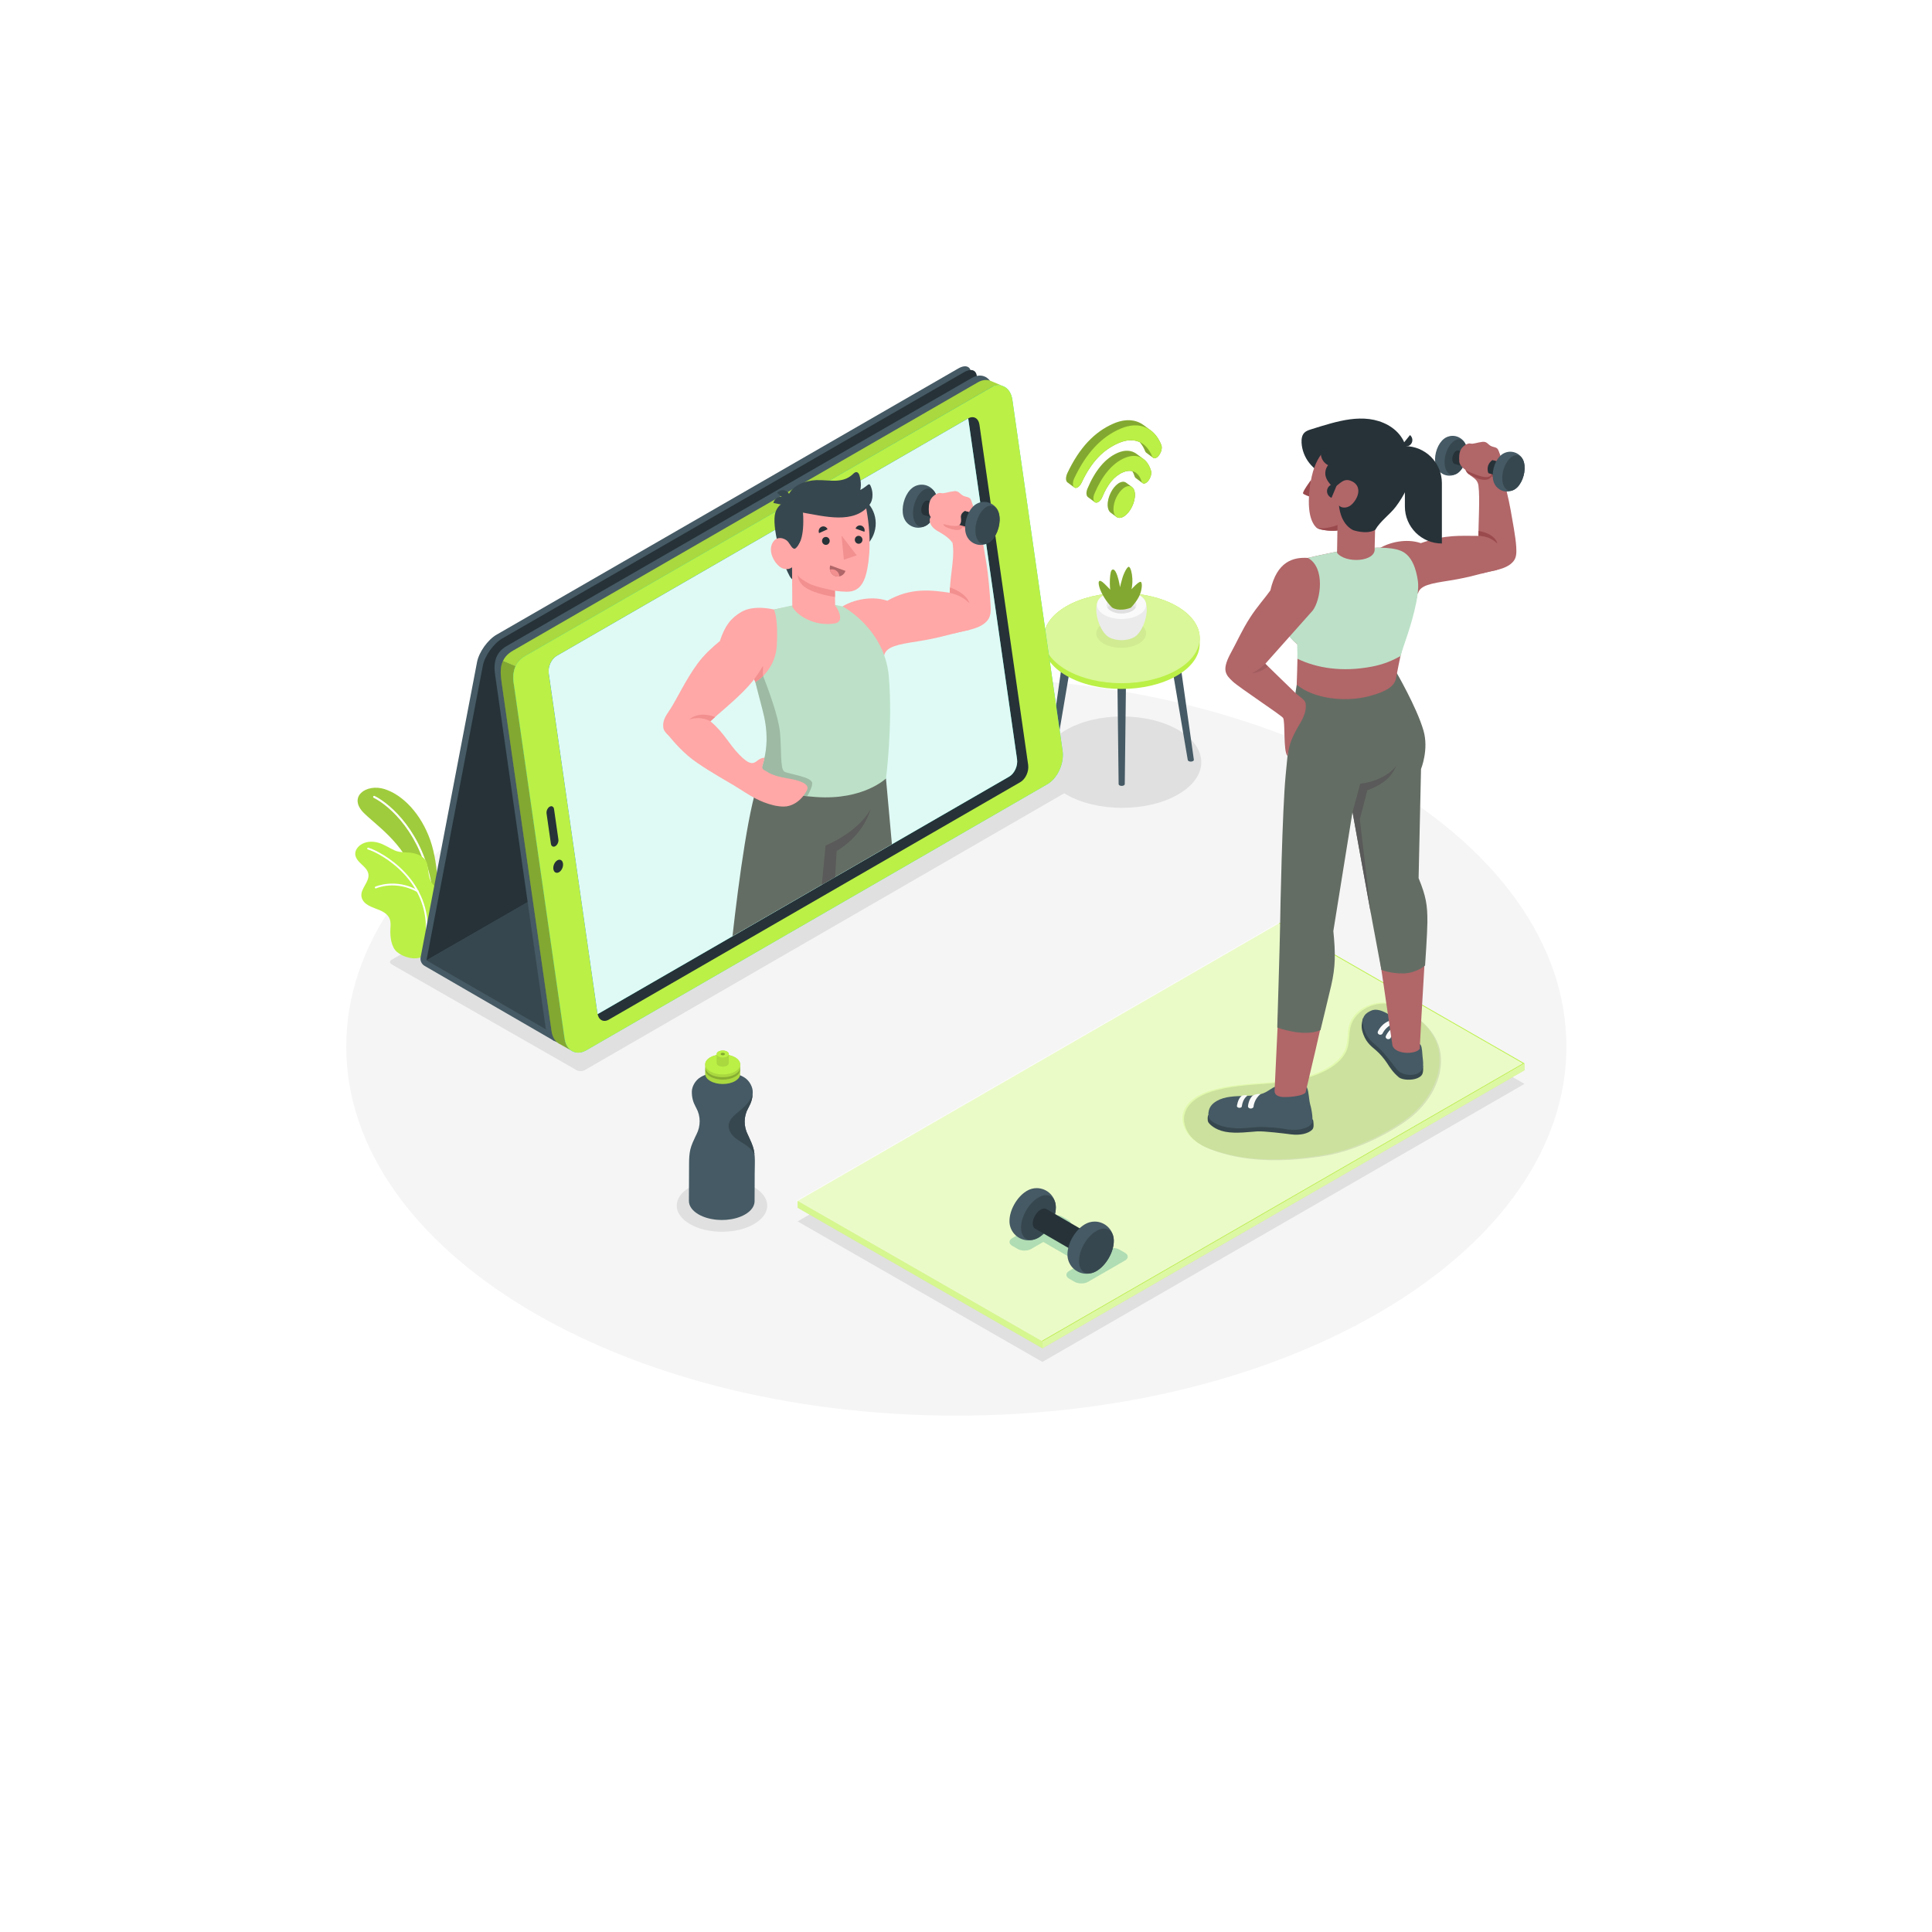 <svg width="239" height="239" viewBox="0 0 239 239" fill="none" xmlns="http://www.w3.org/2000/svg">
<g id="Group 14133">
<g id="Ellipse 7440" filter="url(#filter0_d_1085_4002)">
<circle cx="119.409" cy="104.409" r="103.409" fill="white"/>
</g>
<g id="LIVE">
<g id="Floor">
<path id="Floor_9_" d="M118.303 175.122C159.984 175.122 193.773 154.682 193.773 129.468C193.773 104.254 159.984 83.814 118.303 83.814C76.621 83.814 42.832 104.254 42.832 129.468C42.832 154.682 76.621 175.122 118.303 175.122Z" fill="#F5F5F5"/>
</g>
<g id="Shadows">
<path id="Shadow_34_" d="M131.895 90.287C128.071 92.495 128.071 96.072 131.895 98.279C135.718 100.487 141.914 100.487 145.737 98.279C149.561 96.072 149.561 92.495 145.737 90.287C141.914 88.08 135.718 88.08 131.895 90.287Z" fill="#E0E0E0"/>
<path id="Shadow_1_" d="M71.33 132.387L48.452 119.3C48.177 119.142 48.177 118.886 48.452 118.728L110.915 82.665C111.191 82.507 111.633 82.507 111.909 82.665L134.786 95.752C135.061 95.91 135.061 96.166 134.786 96.324L72.323 132.387C72.048 132.545 71.602 132.545 71.33 132.387Z" fill="#E0E0E0"/>
<path id="Shadow_33_" d="M89.312 152.376C92.404 152.376 94.91 150.929 94.91 149.144C94.91 147.359 92.404 145.912 89.312 145.912C86.221 145.912 83.715 147.359 83.715 149.144C83.715 150.929 86.221 152.376 89.312 152.376Z" fill="#E0E0E0"/>
<path id="Vector" d="M188.588 134.083L128.949 168.478L98.668 151.094L158.307 116.698L188.588 134.083Z" fill="#E0E0E0"/>
</g>
<g id="Plants">
<g id="Plants_13_">
<g id="XMLID_5127_">
<g id="XMLID_5132_">
<path id="XMLID_5135_" d="M54.223 111.86C54.223 111.86 54.365 107.17 53.224 103.929C52.082 100.687 49.853 98.347 47.582 97.619C45.311 96.892 42.939 98.581 45.071 100.627C47.202 102.673 51.254 105.203 51.987 111.152L54.223 111.86Z" fill="#BBF046"/>
</g>
<g id="XMLID_5130_" opacity="0.15">
<path id="XMLID_5131_" d="M54.223 111.86C54.223 111.86 54.365 107.17 53.224 103.929C52.082 100.687 49.853 98.347 47.582 97.619C45.311 96.892 42.939 98.581 45.071 100.627C47.202 102.673 51.254 105.203 51.987 111.152L54.223 111.86Z" fill="black"/>
</g>
<g id="XMLID_5128_">
<path id="XMLID_5129_" d="M53.298 109.8C53.308 109.8 53.317 109.8 53.324 109.8C53.393 109.791 53.441 109.724 53.428 109.655C52.403 103.061 48.343 99.456 46.341 98.466C46.277 98.434 46.202 98.459 46.17 98.523C46.138 98.586 46.163 98.662 46.227 98.694C48.188 99.661 52.166 103.203 53.175 109.693C53.191 109.756 53.241 109.797 53.298 109.8Z" fill="white"/>
</g>
</g>
<g id="XMLID_336_">
<g id="XMLID_5122_">
<g id="XMLID_5125_">
<path id="XMLID_5126_" d="M43.947 105.674C43.975 106.174 44.355 106.575 44.725 106.917C45.092 107.255 45.493 107.625 45.572 108.119C45.734 109.115 44.519 109.969 44.725 110.959C44.937 111.971 46.164 112.252 46.964 112.59C47.483 112.809 47.995 113.141 48.204 113.663C48.377 114.096 48.308 114.586 48.289 115.051C48.257 115.905 48.406 117.173 49.105 117.758C49.918 118.438 51.297 118.811 52.271 118.346C54.092 117.473 55.942 116.085 56.116 113.903C56.217 112.625 55.702 111.313 54.76 110.446C54.399 110.117 53.985 109.849 53.643 109.501C52.944 108.786 53.064 107.812 52.846 106.898C52.653 106.082 51.863 105.687 51.094 105.532C50.367 105.386 49.548 105.516 48.855 105.215C48.181 104.921 47.577 104.482 46.856 104.264C46.104 104.036 45.237 104.061 44.579 104.532C44.212 104.798 43.922 105.222 43.947 105.674Z" fill="#BBF046"/>
</g>
</g>
<g id="XMLID_5120_">
<path id="XMLID_5121_" d="M52.721 116.001C52.724 116.001 52.727 116.001 52.73 116.001C52.793 116.007 52.847 115.963 52.853 115.899C53.584 108.847 47.189 105.352 45.57 104.865C45.51 104.85 45.447 104.881 45.431 104.941C45.412 105.001 45.447 105.065 45.507 105.08C47.094 105.558 53.347 108.973 52.632 115.874C52.626 115.937 52.664 115.988 52.721 116.001Z" fill="white"/>
</g>
<g id="XMLID_338_">
<path id="XMLID_5072_" d="M46.462 109.901C46.484 109.905 46.507 109.905 46.529 109.892C46.551 109.882 48.92 108.839 51.611 110.347C51.665 110.376 51.734 110.36 51.766 110.303C51.798 110.249 51.775 110.18 51.722 110.148C48.923 108.583 46.459 109.674 46.434 109.686C46.377 109.712 46.352 109.778 46.377 109.835C46.396 109.873 46.428 109.895 46.462 109.901Z" fill="white"/>
</g>
</g>
</g>
</g>
<g id="Table">
<g id="Table_4_">
<g id="Table_5_">
<g id="Group">
<path id="Vector_2" d="M131.296 82.671C131.296 82.592 131.349 82.513 131.454 82.45C131.666 82.329 132.004 82.329 132.216 82.45C132.32 82.51 132.374 82.589 132.374 82.671L130.454 93.999C130.451 94.053 130.416 94.11 130.344 94.151C130.195 94.236 129.955 94.236 129.806 94.151C129.733 94.11 129.695 94.053 129.695 93.999L131.296 82.671Z" fill="#455A64"/>
<path id="Vector_3" d="M146.09 82.671C146.09 82.592 146.036 82.513 145.932 82.45C145.72 82.329 145.382 82.329 145.17 82.45C145.065 82.51 145.012 82.589 145.012 82.671L146.931 93.999C146.935 94.053 146.969 94.11 147.042 94.151C147.191 94.236 147.431 94.236 147.58 94.151C147.652 94.11 147.69 94.053 147.69 93.999L146.09 82.671Z" fill="#455A64"/>
<path id="Vector_4" d="M139.301 83.528C139.301 83.449 139.247 83.37 139.143 83.307C138.931 83.187 138.593 83.187 138.381 83.307C138.276 83.367 138.223 83.446 138.223 83.528L138.381 97.004C138.384 97.058 138.419 97.115 138.491 97.156C138.64 97.241 138.88 97.241 139.029 97.156C139.102 97.115 139.14 97.058 139.14 97.004L139.301 83.528Z" fill="#455A64"/>
</g>
<g id="Group_2">
<path id="Vector_5" d="M148.414 78.94H148.404C148.404 77.514 147.471 76.088 145.583 74.996C141.81 72.818 135.697 72.818 131.924 74.996C130.039 76.084 129.103 77.511 129.103 78.94H129.094V79.706C129.116 81.113 130.061 82.517 131.921 83.592C135.694 85.771 141.807 85.771 145.58 83.592C147.443 82.517 148.385 81.113 148.407 79.706V78.94H148.414Z" fill="#BBF046"/>
<path id="XMLID_3772_" d="M131.927 74.997C128.154 77.176 128.154 80.706 131.927 82.881C135.7 85.06 141.813 85.06 145.586 82.881C149.359 80.702 149.359 77.173 145.586 74.997C141.813 72.821 135.7 72.821 131.927 74.997Z" fill="#BBF046"/>
<path id="XMLID_3758_" opacity="0.45" d="M131.927 74.997C128.154 77.176 128.154 80.706 131.927 82.881C135.7 85.06 141.813 85.06 145.586 82.881C149.359 80.702 149.359 77.173 145.586 74.997C141.813 72.821 135.7 72.821 131.927 74.997Z" fill="white"/>
</g>
</g>
<g id="Pot_11_">
<g id="XMLID_3731_" opacity="0.05">
<path id="XMLID_3757_" d="M140.876 77.096C142.078 77.791 142.078 78.917 140.876 79.61C139.675 80.306 137.723 80.306 136.519 79.61C135.317 78.914 135.317 77.788 136.519 77.096C137.723 76.403 139.675 76.403 140.876 77.096Z" fill="black"/>
</g>
<g id="XMLID_356_">
<path id="XMLID_3730_" d="M136.782 78.508C135.735 77.44 135.118 74.77 136.14 73.923H141.339C142.361 74.77 141.747 77.44 140.7 78.508C140.691 78.518 140.681 78.528 140.672 78.537C140.659 78.55 140.646 78.562 140.637 78.572C140.608 78.6 140.577 78.629 140.542 78.657C140.533 78.663 140.526 78.67 140.517 78.676C140.491 78.695 140.466 78.717 140.438 78.736C140.393 78.768 140.349 78.796 140.302 78.822C139.438 79.318 138.044 79.318 137.18 78.822C137.133 78.796 137.089 78.768 137.044 78.733C137.019 78.714 136.994 78.695 136.972 78.676C136.962 78.667 136.949 78.66 136.94 78.651C136.908 78.626 136.877 78.597 136.848 78.569C136.836 78.556 136.82 78.54 136.807 78.528C136.798 78.524 136.788 78.518 136.782 78.508Z" fill="#EBEBEB"/>
<path id="XMLID_3729_" d="M140.89 73.58C142.076 74.266 142.076 75.376 140.89 76.059C139.705 76.746 137.782 76.746 136.593 76.059C135.407 75.373 135.407 74.263 136.593 73.58C137.782 72.894 139.705 72.894 140.89 73.58Z" fill="#FAFAFA"/>
<path id="XMLID_358_" d="M140.047 74.065C140.768 74.482 140.768 75.156 140.047 75.573C139.326 75.991 138.156 75.991 137.431 75.573C136.71 75.156 136.71 74.482 137.431 74.065C138.156 73.65 139.326 73.65 140.047 74.065Z" fill="#EBEBEB"/>
<path id="XMLID_357_" d="M137.429 74.783C138.15 74.365 139.321 74.365 140.045 74.783C140.244 74.9 140.389 75.036 140.478 75.178C140.389 75.324 140.247 75.46 140.045 75.573C139.324 75.991 138.154 75.991 137.429 75.573C137.23 75.456 137.085 75.32 136.996 75.178C137.085 75.036 137.227 74.9 137.429 74.783Z" fill="#E0E0E0"/>
</g>
<g id="XMLID_328_">
<path id="XMLID_355_" d="M139.889 75.177C139.889 75.177 140.398 74.693 140.834 73.921C141.271 73.15 141.353 72.115 141.125 71.986C140.901 71.859 139.98 72.89 139.98 72.89C139.98 72.89 140.116 72.261 140.078 71.572C140.04 70.885 139.873 70.259 139.677 70.132C139.481 70.006 139.038 70.873 138.851 71.502C138.662 72.131 138.551 72.647 138.551 72.647C138.551 72.647 138.421 71.796 138.212 71.201C137.985 70.55 137.776 70.401 137.615 70.465C137.453 70.528 137.346 70.835 137.302 71.704C137.27 72.311 137.34 72.947 137.34 72.947C137.34 72.947 137.017 72.59 136.656 72.245C136.261 71.866 136.094 71.815 135.98 71.885C135.866 71.957 135.834 72.549 136.448 73.652C136.989 74.63 137.602 75.174 137.602 75.174C137.602 75.174 138.443 75.724 139.889 75.177Z" fill="#BBF046"/>
<path id="XMLID_347_" opacity="0.3" d="M139.889 75.177C139.889 75.177 140.398 74.693 140.834 73.921C141.271 73.15 141.353 72.115 141.125 71.986C140.901 71.859 139.98 72.89 139.98 72.89C139.98 72.89 140.116 72.261 140.078 71.572C140.04 70.885 139.873 70.259 139.677 70.132C139.481 70.006 139.038 70.873 138.851 71.502C138.662 72.131 138.551 72.647 138.551 72.647C138.551 72.647 138.421 71.796 138.212 71.201C137.985 70.55 137.776 70.401 137.615 70.465C137.453 70.528 137.346 70.835 137.302 71.704C137.27 72.311 137.34 72.947 137.34 72.947C137.34 72.947 137.017 72.59 136.656 72.245C136.261 71.866 136.094 71.815 135.98 71.885C135.866 71.957 135.834 72.549 136.448 73.652C136.989 74.63 137.602 75.174 137.602 75.174C137.602 75.174 138.443 75.724 139.889 75.177Z" fill="black"/>
</g>
</g>
</g>
</g>
<g id="WiFi_1_">
<g id="WiFi">
<g id="XMLID_3816_">
<path id="XMLID_3824_" d="M139.313 59.718C139.123 59.575 138.87 59.553 138.576 59.68C137.852 59.99 137.166 61.087 137.042 62.128C136.97 62.747 137.112 63.206 137.39 63.411C137.514 63.5 137.988 63.858 138.114 63.949C138.304 64.088 138.557 64.111 138.848 63.984C139.572 63.674 140.259 62.577 140.382 61.536C140.455 60.923 140.316 60.464 140.04 60.255C139.917 60.164 139.436 59.809 139.313 59.718Z" fill="#BBF046"/>
<path id="XMLID_3823_" opacity="0.3" d="M139.313 59.718C139.123 59.575 138.87 59.553 138.576 59.68C137.852 59.99 137.166 61.087 137.042 62.128C136.97 62.747 137.112 63.206 137.39 63.411C137.514 63.5 137.988 63.858 138.114 63.949C138.304 64.088 138.557 64.111 138.848 63.984C139.572 63.674 140.259 62.577 140.382 61.536C140.455 60.923 140.316 60.464 140.04 60.255C139.917 60.164 139.436 59.809 139.313 59.718Z" fill="black"/>
<path id="XMLID_3821_" d="M140.579 56.137C139.982 55.698 139.188 55.625 138.268 56.02C136.696 56.694 135.443 58.269 134.533 60.432C134.346 60.872 134.362 61.311 134.567 61.476L134.571 61.479C134.811 61.672 135.225 61.95 135.428 62.114L135.431 62.118C135.687 62.323 136.139 62.013 136.37 61.46C137.012 59.929 137.815 58.901 138.922 58.427C139.346 58.244 139.735 58.206 140.07 58.285C140.187 58.462 140.282 58.67 140.352 58.911C140.38 59.009 140.428 59.078 140.484 59.123C140.614 59.221 141.285 59.717 141.345 59.762C141.528 59.898 141.832 59.774 142.085 59.423L142.088 59.42C142.354 59.056 142.48 58.553 142.385 58.237C142.192 57.592 141.873 57.099 141.455 56.786C141.307 56.675 140.725 56.245 140.579 56.137Z" fill="#BBF046"/>
<path id="XMLID_3819_" opacity="0.3" d="M140.579 56.137C139.982 55.698 139.188 55.625 138.268 56.02C136.696 56.694 135.443 58.269 134.533 60.432C134.346 60.872 134.362 61.311 134.567 61.476L134.571 61.479C134.811 61.672 135.225 61.95 135.428 62.114L135.431 62.118C135.687 62.323 136.139 62.013 136.37 61.46C137.012 59.929 137.815 58.901 138.922 58.427C139.346 58.244 139.735 58.206 140.07 58.285C140.187 58.462 140.282 58.67 140.352 58.911C140.38 59.009 140.428 59.078 140.484 59.123C140.614 59.221 141.285 59.717 141.345 59.762C141.528 59.898 141.832 59.774 142.085 59.423L142.088 59.42C142.354 59.056 142.48 58.553 142.385 58.237C142.192 57.592 141.873 57.099 141.455 56.786C141.307 56.675 140.725 56.245 140.579 56.137Z" fill="black"/>
<path id="XMLID_3818_" d="M143.667 55.059C143.354 54.271 142.905 53.658 142.352 53.243C142.203 53.133 141.621 52.703 141.476 52.595C140.518 51.883 139.237 51.763 137.76 52.396C135.423 53.398 133.535 55.369 132.045 58.522C131.827 58.987 131.814 59.477 132.032 59.657L132.036 59.66C132.282 59.863 132.671 60.116 132.89 60.293L132.893 60.296C133.139 60.498 133.566 60.211 133.813 59.682C135.024 57.102 136.495 55.615 138.405 54.796C139.392 54.372 140.271 54.363 140.986 54.692C141.261 54.995 141.488 55.375 141.666 55.821C141.697 55.9 141.741 55.957 141.792 55.995C141.919 56.087 142.598 56.593 142.649 56.63C142.836 56.77 143.136 56.653 143.389 56.302C143.68 55.909 143.791 55.375 143.667 55.059Z" fill="#BBF046"/>
<path id="XMLID_3817_" opacity="0.3" d="M143.667 55.059C143.354 54.271 142.905 53.658 142.352 53.243C142.203 53.133 141.621 52.703 141.476 52.595C140.518 51.883 139.237 51.763 137.76 52.396C135.423 53.398 133.535 55.369 132.045 58.522C131.827 58.987 131.814 59.477 132.032 59.657L132.036 59.66C132.282 59.863 132.671 60.116 132.89 60.293L132.893 60.296C133.139 60.498 133.566 60.211 133.813 59.682C135.024 57.102 136.495 55.615 138.405 54.796C139.392 54.372 140.271 54.363 140.986 54.692C141.261 54.995 141.488 55.375 141.666 55.821C141.697 55.9 141.741 55.957 141.792 55.995C141.919 56.087 142.598 56.593 142.649 56.63C142.836 56.77 143.136 56.653 143.389 56.302C143.68 55.909 143.791 55.375 143.667 55.059Z" fill="black"/>
</g>
<g id="XMLID_3790_">
<g id="XMLID_3814_">
<path id="XMLID_3815_" d="M140.38 61.536C140.257 62.576 139.57 63.674 138.846 63.984C138.122 64.294 137.638 63.702 137.761 62.659C137.885 61.618 138.571 60.521 139.295 60.211C140.019 59.904 140.503 60.495 140.38 61.536Z" fill="#BBF046"/>
</g>
<g id="XMLID_3799_">
<g id="XMLID_3803_">
<path id="XMLID_3804_" d="M139.127 56.655C137.555 57.329 136.306 58.904 135.392 61.067C135.205 61.506 135.221 61.946 135.427 62.11L135.43 62.114C135.686 62.319 136.138 62.009 136.369 61.456C137.011 59.925 137.814 58.897 138.921 58.423C140.028 57.948 140.885 58.432 141.211 59.545C141.328 59.95 141.752 59.887 142.09 59.425L142.093 59.422C142.359 59.059 142.486 58.556 142.391 58.239C141.913 56.664 140.699 55.981 139.127 56.655Z" fill="#BBF046"/>
</g>
</g>
<g id="XMLID_3791_">
<g id="XMLID_3792_">
<path id="XMLID_3795_" d="M138.611 53.031C136.274 54.033 134.386 56.003 132.897 59.156C132.678 59.621 132.666 60.111 132.884 60.292L132.887 60.295C133.134 60.497 133.561 60.209 133.807 59.681C135.019 57.101 136.489 55.614 138.399 54.795C140.31 53.976 141.824 54.694 142.52 56.456C142.663 56.816 143.061 56.75 143.387 56.301C143.671 55.905 143.782 55.374 143.659 55.058C142.805 52.91 140.955 52.028 138.611 53.031Z" fill="#BBF046"/>
</g>
</g>
</g>
</g>
</g>
<g id="Device">
<g id="Device_6_">
<g id="Case">
<path id="Vector_6" d="M111.667 84.656L112.973 83.903L120.085 46.693C120.323 45.45 119.627 44.956 118.533 45.589L61.424 78.517C60.33 79.15 59.248 80.671 59.011 81.914L52.034 118.412C51.952 118.836 52.148 119.266 52.524 119.485L68.527 128.751L128.261 94.263L111.667 84.656Z" fill="#455A64"/>
<path id="Vector_7" d="M59.728 82.371L52.758 118.803L113.791 83.797L120.803 47.153C121.04 45.91 120.344 45.416 119.25 46.049L62.144 78.977C61.047 79.61 59.968 81.128 59.728 82.371Z" fill="#263238"/>
<path id="Vector_8" d="M112.495 84.314L52.758 118.801L68.988 128.175L128.722 93.687L112.495 84.314Z" fill="#37474F"/>
<path id="XMLID_259_" d="M120.216 46.755L62.668 79.923C61.406 80.651 61.011 81.83 61.235 83.386L67.475 126.978C67.696 128.531 68.936 129.442 70.198 128.715L127.24 95.793C128.502 95.065 129.344 93.212 129.122 91.659L122.905 48.251C122.683 46.698 121.478 46.027 120.216 46.755Z" fill="#455A64"/>
</g>
<g id="Tablet">
<g id="Group_3">
<path id="XMLID_335_" d="M124.105 47.774C123.653 47.597 123.109 47.648 122.553 47.967L65.51 80.889C64.906 81.237 64.397 81.847 64.055 82.559L62.215 81.778C62.62 80.895 63.325 80.573 63.929 80.219L120.968 47.297C121.55 46.965 122.116 46.927 122.581 47.132V47.129L124.105 47.774Z" fill="#BBF046"/>
<path id="XMLID_334_" opacity="0.1" d="M124.105 47.774C123.653 47.597 123.109 47.648 122.553 47.967L65.51 80.889C64.906 81.237 64.397 81.847 64.055 82.559L62.215 81.778C62.62 80.895 63.325 80.573 63.929 80.219L120.968 47.297C121.55 46.965 122.116 46.927 122.581 47.132V47.129L124.105 47.774Z" fill="black"/>
</g>
<g id="Group_4">
<path id="XMLID_333_" d="M69.331 129.196C68.765 128.962 68.344 128.374 68.224 127.52L62.044 84.352C61.905 83.381 61.861 82.511 62.212 81.777L64.053 82.558C64.005 82.66 63.961 82.764 63.917 82.872C63.882 82.957 63.853 83.042 63.828 83.128C63.822 83.14 63.819 83.156 63.815 83.166C63.781 83.264 63.752 83.365 63.73 83.463C63.702 83.567 63.679 83.672 63.664 83.776C63.648 83.855 63.638 83.934 63.632 84.013C63.585 84.352 63.585 84.693 63.632 85.022L69.846 128.431C69.97 129.294 70.397 129.886 70.969 130.117L69.331 129.196Z" fill="#BBF046"/>
<path id="Vector_9" opacity="0.3" d="M70.965 130.113L70.871 130.075L69.327 129.199V129.196C68.761 128.965 68.344 128.377 68.217 127.523L62.038 84.355C61.898 83.384 61.851 82.514 62.205 81.78L63.771 82.441C63.499 83.042 63.442 83.766 63.559 84.598L63.622 85.022L69.836 128.431C69.843 128.484 69.852 128.541 69.865 128.592C69.868 128.62 69.874 128.652 69.884 128.681C69.89 128.718 69.9 128.76 69.912 128.794C69.922 128.835 69.934 128.873 69.947 128.911C69.96 128.949 69.969 128.987 69.985 129.025C70.001 129.07 70.017 129.114 70.039 129.155C70.058 129.199 70.077 129.24 70.099 129.281C70.121 129.319 70.14 129.36 70.162 129.398C70.232 129.512 70.308 129.617 70.39 129.708C70.418 129.737 70.447 129.768 70.475 129.797C70.504 129.825 70.535 129.851 70.564 129.876C70.69 129.977 70.823 130.056 70.965 130.113Z" fill="black"/>
</g>
<g id="Group_5">
<path id="XMLID_7049_" d="M122.548 47.969L64.996 81.134C63.734 81.862 63.339 83.041 63.563 84.597L69.838 128.43C70.059 129.983 71.264 130.653 72.526 129.926L129.565 97.007C130.827 96.28 131.668 94.427 131.447 92.874L125.236 49.465C125.015 47.909 123.81 47.242 122.548 47.969Z" fill="#27DEBF"/>
<path id="XMLID_327_" d="M122.548 47.969L64.996 81.134C63.734 81.862 63.339 83.041 63.563 84.597L69.838 128.43C70.059 129.983 71.264 130.653 72.526 129.926L129.565 97.007C130.827 96.28 131.668 94.427 131.447 92.874L125.236 49.465C125.015 47.909 123.81 47.242 122.548 47.969Z" fill="#BBF046"/>
</g>
<g id="Group_6">
<path id="XMLID_7048_" d="M126.218 96.756L75.305 126.139C74.65 126.515 74.027 126.171 73.913 125.364L67.885 83.284C67.771 82.477 68.208 81.519 68.859 81.143L119.773 51.76C120.427 51.383 121.05 51.728 121.164 52.535L127.189 94.612C127.309 95.418 126.873 96.377 126.218 96.756Z" fill="#263238"/>
<path id="Vector_10" d="M67.885 83.285L73.91 125.362C73.913 125.394 73.922 125.426 73.929 125.454L124.842 96.071C125.497 95.695 125.933 94.733 125.816 93.93L119.773 51.758L68.859 81.141C68.208 81.52 67.771 82.479 67.885 83.285Z" fill="#27DEBF"/>
<path id="Vector_11" opacity="0.85" d="M67.885 83.285L73.91 125.362C73.913 125.394 73.922 125.426 73.929 125.454L124.842 96.071C125.497 95.695 125.933 94.733 125.816 93.93L119.773 51.758L68.859 81.141C68.208 81.52 67.771 82.479 67.885 83.285Z" fill="white"/>
</g>
<g id="Group_7">
<path id="XMLID_7045_" d="M69.647 106.817C69.704 107.222 69.485 107.706 69.156 107.896C68.828 108.085 68.514 107.912 68.454 107.507C68.397 107.102 68.616 106.618 68.945 106.428C69.273 106.235 69.587 106.409 69.647 106.817Z" fill="#263238"/>
<path id="XMLID_7042_" d="M67.995 99.793C67.739 99.941 67.568 100.315 67.612 100.631L68.15 104.378C68.194 104.695 68.438 104.827 68.694 104.682C68.95 104.533 69.121 104.16 69.077 103.844L68.539 100.096C68.495 99.783 68.251 99.647 67.995 99.793Z" fill="#263238"/>
</g>
</g>
<g id="Personal_Trainer">
<g id="Group_8">
<path id="Vector_12" d="M110.335 104.435L103.304 108.493L101.66 109.441L90.613 115.814C91.394 108.872 92.694 99.1 94.108 95.978L109.601 96.301L110.335 104.435Z" fill="#646D64"/>
<path id="Vector_13" d="M107.695 100.101C106.658 103.583 103.498 105.271 103.498 105.271L103.309 108.494L101.664 109.443L102.129 104.601C102.126 104.598 106.158 102.972 107.695 100.101Z" fill="#595A59"/>
</g>
<g id="Group_9">
<path id="Vector_14" d="M104.23 75.017C105.451 74.248 107.779 73.638 109.762 74.318C112.662 72.658 115.204 72.983 117.646 73.35C118.253 73.442 120.255 73.154 120.631 73.499C120.919 73.761 121.001 74.068 121.14 74.675L119.923 77.917C117.807 78.338 116.59 78.853 113.56 79.334C111.172 79.71 109.642 79.944 109.379 81.073C105.97 78.559 104.23 75.017 104.23 75.017Z" fill="#FFA8A7"/>
<path id="Vector_15" d="M122.17 76.735C122.572 76.233 122.585 75.616 122.537 74.809C122.464 73.516 122.243 70.973 122.05 69.857C121.74 68.076 121.623 66.96 121.253 65.822C120.776 64.348 120.946 63.431 120.273 62.431C119.599 61.429 116.38 60.695 115.69 62.166C115.292 63.01 116.743 63.434 116.784 64.079C116.784 64.079 115.652 64.965 116.456 65.268C117.091 65.508 117.702 65.61 117.891 67.612C118.059 69.379 117.468 71.35 117.468 74.022C117.468 75.123 118.021 78.361 118.021 78.361C119.394 77.978 121.272 77.861 122.17 76.735Z" fill="#FFA8A7"/>
<path id="Vector_16" d="M116.566 64.993C116.66 65.341 118.257 65.632 118.618 65.556C118.979 65.477 119.054 65.212 119.054 65.212L120.152 65.547L120.193 64.633L116.635 64.459C116.638 64.462 116.531 64.816 116.566 64.993Z" fill="#F28F8F"/>
<path id="Vector_17" d="M119.927 74.616C119.927 74.616 119.712 73.458 117.523 72.674C117.51 72.886 117.488 73.132 117.488 73.329C118.424 73.569 119.13 73.857 119.927 74.616Z" fill="#F28F8F"/>
<g id="Dumbbell_1_">
<g id="Group_10">
<path id="Vector_18" d="M115.849 61.377C115.849 61.373 115.849 61.37 115.846 61.367C115.577 60.355 114.54 59.751 113.528 60.02C113.19 60.108 112.899 60.289 112.668 60.52C112.665 60.523 112.658 60.526 112.655 60.529C112.642 60.542 112.63 60.554 112.617 60.57C112.605 60.586 112.589 60.599 112.576 60.614C111.849 61.408 111.482 62.831 111.754 63.856C111.754 63.859 111.757 63.862 111.757 63.866C111.757 63.869 111.757 63.872 111.76 63.875C111.776 63.932 111.792 63.986 111.814 64.04V64.043C112.149 64.95 113.126 65.472 114.078 65.219C114.217 65.181 114.347 65.131 114.467 65.067C114.629 64.991 114.793 64.878 114.951 64.719C115.729 63.945 116.131 62.455 115.849 61.396C115.852 61.389 115.852 61.386 115.849 61.377Z" fill="#455A64"/>
<path id="Vector_19" d="M113.937 60.877C113.159 61.652 112.758 63.142 113.039 64.201C113.321 65.264 114.181 65.495 114.959 64.72C115.737 63.945 116.138 62.455 115.857 61.396C115.575 60.336 114.715 60.102 113.937 60.877Z" fill="#37474F"/>
</g>
<g id="Group_11">
<path id="Vector_20" d="M121.318 63.727L121.315 63.724C121.312 63.724 121.306 63.721 121.302 63.721L114.803 61.918V61.921C114.667 61.877 114.503 61.924 114.348 62.079C114.048 62.377 113.896 62.949 114.003 63.357C114.057 63.566 114.171 63.689 114.307 63.721L120.812 65.526C120.948 65.567 121.109 65.517 121.261 65.365C121.562 65.068 121.713 64.495 121.606 64.087C121.552 63.888 121.448 63.768 121.318 63.727Z" fill="#263238"/>
<path id="Vector_21" d="M120.527 65.166C120.634 65.574 120.966 65.663 121.264 65.366C121.564 65.068 121.716 64.496 121.608 64.088C121.501 63.68 121.169 63.591 120.871 63.889C120.571 64.186 120.419 64.758 120.527 65.166Z" fill="#455A64"/>
</g>
<path id="Vector_22" d="M120.389 62.647C120.092 61.774 120.19 61.594 119.466 61.436C118.742 61.281 118.738 60.677 118.014 60.762C117.29 60.847 116.749 61.091 116.427 60.993C116.104 60.895 115.462 61.243 115.165 61.727C114.868 62.211 114.874 62.928 114.915 63.416C114.956 63.903 115.456 64.513 116.499 64.782C117.521 65.044 118.59 65.272 118.811 64.769C118.982 64.38 118.827 64.042 118.878 63.808C118.928 63.571 119.052 63.393 119.377 63.194L119.886 63.336L120.389 62.647Z" fill="#FFA8A7"/>
<g id="Group_12">
<path id="Vector_23" d="M123.572 63.506C123.572 63.502 123.572 63.499 123.569 63.496C123.3 62.484 122.263 61.88 121.251 62.149C120.912 62.237 120.621 62.418 120.39 62.648C120.387 62.652 120.381 62.655 120.378 62.658C120.365 62.671 120.352 62.683 120.34 62.699C120.327 62.715 120.311 62.728 120.299 62.743C119.571 63.537 119.204 64.96 119.476 65.985C119.476 65.988 119.48 65.991 119.48 65.995C119.48 65.998 119.48 66.001 119.483 66.004C119.499 66.061 119.514 66.115 119.537 66.168V66.172C119.872 67.079 120.849 67.601 121.801 67.348C121.94 67.31 122.07 67.26 122.19 67.196C122.351 67.12 122.516 67.007 122.674 66.848C123.452 66.074 123.853 64.584 123.572 63.525C123.575 63.518 123.572 63.512 123.572 63.506Z" fill="#455A64"/>
<path id="Vector_24" d="M121.652 63.007C120.874 63.782 120.472 65.272 120.754 66.331C121.035 67.394 121.896 67.624 122.674 66.85C123.452 66.075 123.853 64.585 123.572 63.526C123.29 62.466 122.433 62.232 121.652 63.007Z" fill="#37474F"/>
</g>
<path id="Vector_25" d="M117.848 67.258C117.687 66.73 116.672 66.069 116.049 65.73C115.413 65.385 115.094 64.927 115.024 64.541C114.993 64.364 114.996 64.124 115.135 63.991C115.274 63.858 115.448 63.757 115.619 63.665C115.846 63.542 116.077 63.425 116.302 63.301C116.561 63.162 116.808 62.985 117.055 62.827C117.115 62.789 117.178 62.748 117.251 62.729C117.32 62.71 117.399 62.713 117.459 62.754C117.706 62.925 117.674 63.406 117.573 63.643C117.472 63.88 117.282 64.064 117.102 64.247C116.956 64.396 116.757 64.592 116.713 64.804C116.675 65.003 116.925 65.155 117.073 65.221C117.345 65.347 117.659 65.458 117.924 65.512C118.307 65.594 117.734 66.888 117.848 67.258Z" fill="#FFA8A7"/>
</g>
</g>
<g id="Group_13">
<path id="Vector_26" d="M108.823 79.885C108.39 77.4 106.211 75.214 103.045 74.879L98.794 74.81C98.794 74.81 97.697 74.993 95.799 75.391C93.902 75.79 92.918 76.685 92.754 78.197C92.643 79.212 92.684 79.79 93.026 81.467L93.443 84.367C93.443 84.367 94.911 88.402 95.034 89.949C95.161 91.53 95.053 93.696 94.108 95.98C99.705 98.44 104.923 99.218 109.259 96.093C109.889 92.314 110.009 86.672 108.823 79.885Z" fill="#FFA8A7"/>
<path id="Vector_27" d="M109.957 83.723C109.457 77.756 104.236 75.017 104.236 75.017L100.706 74.296L95.729 75.403C95.729 75.403 96.972 81.582 93.445 84.362C93.445 84.362 93.708 85.463 94.312 87.734C94.906 89.96 95.362 93.043 93.524 96.652C93.524 96.652 95.074 98.183 100.95 98.597C106.826 99.011 109.603 96.298 109.603 96.298C109.603 96.298 110.457 89.691 109.957 83.723Z" fill="#BCE1C8"/>
<path id="Vector_28" opacity="0.5" d="M99.852 98.502C100.152 97.996 100.494 97.313 100.475 96.873C100.443 96.095 97.559 95.76 97.028 95.453C96.496 95.147 96.686 92.635 96.49 90.611C96.294 88.587 95.029 85.235 94.403 83.622L94.542 83.195C94.242 83.625 93.878 84.021 93.441 84.365C93.441 84.365 93.704 85.466 94.308 87.737C94.903 89.963 95.358 93.047 93.52 96.655C93.524 96.655 94.88 97.99 99.852 98.502Z" fill="#819481"/>
</g>
<g id="Group_14">
<path id="Vector_29" d="M95.725 75.401C95.725 75.401 93.299 74.762 91.699 75.705C90.383 76.483 89.669 77.422 89.052 79.3C88.081 80.1 87.088 81.005 86.278 82.109C84.824 84.098 83.751 86.419 82.936 87.694C82.496 88.383 81.908 89.044 82.06 90.037C82.12 90.423 82.363 90.644 82.822 91.071L87.281 89.829C88.593 88.399 91.496 86.356 93.29 84.032L93.445 84.361C94.862 83.538 95.981 81.815 96.092 79.911C96.3 76.239 95.725 75.401 95.725 75.401Z" fill="#FFA8A7"/>
<path id="Vector_30" d="M82.328 90.571C82.822 91.074 83.625 92.229 85.178 93.56C86.36 94.572 88.947 96.087 89.924 96.65C91.265 97.421 91.775 97.801 92.809 98.415C93.587 98.879 95.314 99.771 96.955 99.778C97.888 99.781 99.093 99.177 99.829 97.744C100.206 97.013 99.023 96.545 97.432 96.289C95.446 95.97 95.061 95.543 94.57 95.284C94.241 95.11 94.267 94.888 94.377 94.534C94.469 94.281 94.532 94.025 94.577 93.759C94.501 93.706 94.118 93.753 93.678 94.107C93.15 94.534 92.701 94.638 91.439 93.342C90.136 92.004 89.602 90.682 87.894 89.237C86.186 87.792 82.328 90.571 82.328 90.571Z" fill="#FFA8A7"/>
<path id="Vector_31" d="M94.37 83.083C94.401 82.602 94.395 82.371 94.395 82.371C93.918 83.2 93.285 84.035 93.285 84.035L93.44 84.364C93.782 84.164 94.104 83.914 94.401 83.62C94.37 83.478 94.36 83.2 94.37 83.083Z" fill="#F28F8F"/>
<path id="Vector_32" d="M87.881 89.227C86.935 88.686 85.847 88.797 85.281 88.993C85.281 88.993 86.363 87.905 88.463 88.699L87.881 89.227Z" fill="#F28F8F"/>
</g>
<g id="XMLID_412_">
<g id="XMLID_3721_">
<path id="Vector_33" d="M97.275 62.056C97.275 62.056 96.263 62.271 95.918 63.412C95.681 64.197 95.817 65.674 96.307 67.606C96.798 69.541 97.408 70.746 97.689 71.281C97.974 71.815 98.553 71.964 98.553 71.964L98.483 69.665L98.391 68.064C98.391 68.064 99.41 66.654 99.517 65.503C99.653 64.02 99.337 63.416 99.337 63.416L97.275 62.056Z" fill="#37474F"/>
<path id="XMLID_3726_" d="M97.38 62.568L95.676 62.22C95.79 61.711 96.261 61.375 96.732 61.47C97.2 61.565 97.491 62.055 97.38 62.568Z" fill="#37474F"/>
<path id="XMLID_326_" d="M97.414 62.129L96.133 60.949C96.493 60.57 97.072 60.529 97.426 60.854C97.781 61.18 97.774 61.749 97.414 62.129Z" fill="#37474F"/>
<path id="XMLID_3725_" d="M100.856 64.781C100.875 66.846 102.563 68.503 104.629 68.484C106.694 68.465 108.351 66.776 108.332 64.711C108.313 62.646 106.624 60.989 104.559 61.008C102.494 61.027 100.837 62.716 100.856 64.781Z" fill="#37474F"/>
<path id="XMLID_3724_" d="M98.448 67.805C98.062 68.144 97.743 67.277 97.417 66.942C97.091 66.606 96.028 66.151 95.51 67.271C94.982 68.409 95.99 69.994 96.806 70.307C97.524 70.585 97.983 70.174 97.983 70.174L98.011 75.047C98.571 76.138 100.779 77.549 103.296 77.119C104.374 76.935 103.871 75.617 103.309 74.883L103.29 73.083C103.29 73.083 104.593 73.27 105.225 73.166C106.278 72.992 106.825 72.195 107.135 71.047C107.632 69.206 107.818 66.12 107.091 62.559C105.905 61.651 101.806 61.828 99.34 63.416C99.536 66.575 98.83 67.47 98.448 67.805Z" fill="#FFA8A7"/>
<path id="Vector_34" d="M107.662 60.028C107.63 59.968 107.576 59.911 107.507 59.911C107.453 59.911 107.406 59.943 107.364 59.974C107.209 60.088 106.865 60.379 106.428 60.613C106.514 60.193 106.514 59.753 106.438 59.332C106.39 59.073 106.311 58.472 105.989 58.409C105.796 58.371 105.631 58.532 105.489 58.668C104.205 59.883 102.519 59.336 100.967 59.396C99.667 59.446 98.101 59.984 97.523 61.252C97.257 61.831 97.216 62.441 97.747 62.837C98.203 63.175 98.784 63.327 99.335 63.418C101.928 63.852 105.644 64.895 107.542 62.47C107.82 62.112 107.94 61.711 107.934 61.202C107.927 60.733 107.829 60.389 107.668 60.047C107.668 60.038 107.665 60.035 107.662 60.028Z" fill="#37474F"/>
<path id="XMLID_3723_" d="M103.288 73.083C103.288 73.083 100.929 72.631 100.101 72.201C99.547 71.913 98.804 71.442 98.668 71.119C98.668 71.119 98.7 71.986 99.516 72.59C100.79 73.532 103.295 73.845 103.295 73.845L103.288 73.083Z" fill="#F28F8F"/>
</g>
<g id="XMLID_413_">
<path id="XMLID_3720_" d="M102.637 66.911C102.64 67.183 102.431 67.404 102.169 67.404C101.91 67.407 101.695 67.189 101.691 66.917C101.688 66.645 101.897 66.424 102.159 66.424C102.422 66.421 102.637 66.639 102.637 66.911Z" fill="#263238"/>
<path id="XMLID_3719_" d="M102.375 65.473L101.325 65.951C101.199 65.65 101.332 65.299 101.622 65.167C101.913 65.034 102.249 65.173 102.375 65.473Z" fill="#263238"/>
<path id="XMLID_3718_" d="M102.7 69.938L104.591 70.627C104.411 71.168 103.838 71.452 103.316 71.263C102.795 71.073 102.52 70.478 102.7 69.938Z" fill="#B16668"/>
<path id="Vector_35" d="M103.319 71.263C103.493 71.326 103.674 71.332 103.841 71.297C103.816 70.81 103.417 70.425 102.924 70.428C102.836 70.428 102.75 70.447 102.668 70.469C102.734 70.823 102.968 71.136 103.319 71.263Z" fill="#F28F8F"/>
<path id="XMLID_1281_" d="M106.934 65.785L105.84 65.39C105.938 65.083 106.264 64.922 106.564 65.029C106.868 65.14 107.032 65.478 106.934 65.785Z" fill="#263238"/>
<path id="XMLID_418_" d="M106.692 66.771C106.695 67.043 106.486 67.265 106.224 67.265C105.964 67.268 105.749 67.049 105.746 66.778C105.743 66.506 105.952 66.284 106.214 66.284C106.477 66.284 106.689 66.502 106.692 66.771Z" fill="#263238"/>
<path id="XMLID_416_" d="M104.102 66.248L104.393 69.237L105.974 68.699L104.102 66.248Z" fill="#F28F8F"/>
</g>
</g>
</g>
</g>
</g>
<g id="Mat_1_">
<g id="Mat">
<path id="Vector_36" d="M188.592 131.55L128.953 165.946L98.672 148.562L158.311 114.166L188.592 131.55Z" fill="#BBF046"/>
<path id="Vector_37" opacity="0.7" d="M188.401 131.55L128.762 165.946L98.481 148.562L158.119 114.166L188.401 131.55Z" fill="white"/>
<path id="Vector_38" d="M188.592 131.549V132.393L128.953 166.789V165.944L188.592 131.549Z" fill="#BBF046"/>
<path id="Vector_39" opacity="0.5" d="M188.592 131.549V132.393L128.953 166.789V165.944L188.592 131.549Z" fill="white"/>
<path id="Vector_40" d="M128.953 165.947L98.672 148.562V149.407L128.953 166.791V165.947Z" fill="#BBF046"/>
<path id="Vector_41" opacity="0.4" d="M128.953 165.947L98.672 148.562V149.407L128.953 166.791V165.947Z" fill="white"/>
</g>
</g>
<g id="Dumbbell">
<g id="Dumbbell_4_">
<g id="Shadow_21_">
<path id="Shadow_23_" opacity="0.2" d="M132.936 158.57L132.259 158.181C131.801 157.915 131.801 157.489 132.259 157.223L133.765 156.353L129.065 153.637L127.56 154.506C127.101 154.772 126.358 154.772 125.9 154.506L125.223 154.117C124.764 153.852 124.764 153.425 125.223 153.159L129.79 150.522C130.248 150.256 130.991 150.256 131.45 150.522L132.127 150.91C132.585 151.176 132.585 151.603 132.127 151.869L130.463 152.827L135.163 155.544L136.826 154.585C137.285 154.32 138.028 154.32 138.486 154.585L139.163 154.974C139.622 155.24 139.622 155.667 139.163 155.933L134.597 158.57C134.138 158.836 133.395 158.836 132.936 158.57Z" fill="#27DEBF"/>
<path id="Shadow_22_" opacity="0.1" d="M132.936 158.57L132.259 158.181C131.801 157.915 131.801 157.489 132.259 157.223L133.765 156.353L129.065 153.637L127.56 154.506C127.101 154.772 126.358 154.772 125.9 154.506L125.223 154.117C124.764 153.852 124.764 153.425 125.223 153.159L129.79 150.522C130.248 150.256 130.991 150.256 131.45 150.522L132.127 150.91C132.585 151.176 132.585 151.603 132.127 151.869L130.463 152.827L135.163 155.544L136.826 154.585C137.285 154.32 138.028 154.32 138.486 154.585L139.163 154.974C139.622 155.24 139.622 155.667 139.163 155.933L134.597 158.57C134.138 158.836 133.395 158.836 132.936 158.57Z" fill="black"/>
</g>
<g id="Group_15">
<path id="Vector_42" d="M130.613 149.357C130.613 149.354 130.613 149.347 130.613 149.344C130.613 148.038 129.553 146.979 128.247 146.979C127.811 146.979 127.403 147.099 127.048 147.307C127.042 147.311 127.036 147.314 127.029 147.317C127.01 147.326 126.991 147.342 126.973 147.352C126.95 147.364 126.928 147.377 126.909 147.393C125.777 148.117 124.879 149.714 124.879 151.039C124.879 151.046 124.879 151.049 124.879 151.055C124.879 151.058 124.879 151.064 124.879 151.068C124.879 151.14 124.882 151.213 124.888 151.283C124.888 151.286 124.888 151.286 124.888 151.289C124.999 152.494 126.011 153.436 127.244 153.436C127.425 153.436 127.596 153.414 127.763 153.376C127.981 153.335 128.215 153.25 128.459 153.111C129.645 152.424 130.609 150.758 130.609 149.388C130.616 149.373 130.613 149.363 130.613 149.357Z" fill="#455A64"/>
<path id="Vector_43" d="M128.463 148.138C127.277 148.824 126.312 150.491 126.312 151.86C126.312 153.229 127.274 153.786 128.463 153.1C129.649 152.413 130.614 150.747 130.614 149.377C130.614 148.008 129.649 147.451 128.463 148.138Z" fill="#37474F"/>
</g>
<g id="Group_16">
<path id="Vector_44" d="M135.009 152.787L135.002 152.784C134.996 152.781 134.993 152.777 134.987 152.774L129.465 149.574V149.577C129.285 149.46 129.028 149.466 128.744 149.631C128.197 149.947 127.754 150.715 127.754 151.348C127.754 151.671 127.871 151.892 128.054 151.993L133.582 155.197C133.763 155.307 134.016 155.298 134.294 155.137C134.841 154.82 135.284 154.052 135.284 153.419C135.284 153.109 135.18 152.891 135.009 152.787Z" fill="#263238"/>
<path id="Vector_45" d="M133.305 154.562C133.305 155.194 133.747 155.45 134.295 155.134C134.842 154.818 135.284 154.049 135.284 153.417C135.284 152.784 134.842 152.528 134.295 152.844C133.747 153.161 133.305 153.929 133.305 154.562Z" fill="#455A64"/>
</g>
<g id="Group_17">
<path id="Vector_46" d="M137.784 153.494C137.784 153.491 137.784 153.485 137.784 153.482C137.784 152.176 136.725 151.116 135.419 151.116C134.982 151.116 134.574 151.236 134.22 151.445C134.214 151.448 134.208 151.451 134.201 151.455C134.182 151.464 134.163 151.48 134.144 151.489C134.122 151.502 134.1 151.515 134.081 151.531C132.949 152.255 132.051 153.852 132.051 155.177C132.051 155.183 132.051 155.186 132.051 155.19C132.051 155.193 132.051 155.199 132.051 155.202C132.051 155.275 132.054 155.348 132.06 155.417C132.06 155.42 132.06 155.42 132.06 155.424C132.171 156.628 133.183 157.571 134.416 157.571C134.597 157.571 134.767 157.549 134.935 157.511C135.153 157.47 135.387 157.384 135.631 157.245C136.817 156.559 137.781 154.892 137.781 153.523C137.788 153.51 137.784 153.504 137.784 153.494Z" fill="#455A64"/>
<path id="Vector_47" d="M135.635 152.276C134.449 152.962 133.484 154.629 133.484 155.998C133.484 157.368 134.446 157.924 135.635 157.238C136.821 156.552 137.785 154.885 137.785 153.516C137.785 152.146 136.821 151.593 135.635 152.276Z" fill="#37474F"/>
</g>
</g>
</g>
<g id="Water">
<g id="Water_1_">
<g id="XMLID_3777_">
<path id="Vector_48" d="M93.249 142.236C93.123 141.673 92.835 141.073 92.594 140.544C92.566 140.484 92.538 140.421 92.506 140.361C91.984 139.327 91.987 138.106 92.553 137.094C92.572 137.059 92.591 137.025 92.61 136.99C92.965 136.348 93.116 135.797 93.116 135.067C93.12 134.51 92.753 133.675 92.019 133.248C91.861 133.154 91.69 133.071 91.51 133.002C91.178 132.869 90.956 132.553 90.956 132.195L90.96 131.199L87.772 131.187L87.769 132.183C87.769 132.54 87.541 132.853 87.209 132.986C87.028 133.056 86.858 133.138 86.696 133.23C85.96 133.65 85.586 134.482 85.586 135.038C85.58 135.769 85.729 136.319 86.077 136.964C86.096 136.996 86.111 137.031 86.13 137.063C86.693 138.078 86.687 139.305 86.156 140.336C86.124 140.396 86.092 140.459 86.064 140.519C85.82 141.044 85.523 141.642 85.397 142.205C85.273 142.749 85.242 143.337 85.242 143.919L85.223 148.555C85.219 149.159 85.615 149.76 86.406 150.222C87.054 150.598 87.867 150.823 88.708 150.895C89.09 150.927 89.479 150.93 89.859 150.899C90.7 150.829 91.507 150.614 92.152 150.244C92.949 149.789 93.347 149.191 93.347 148.59L93.36 145.238C93.363 144.82 93.379 144.384 93.379 143.947C93.391 143.365 93.369 142.78 93.249 142.236Z" fill="#455A64"/>
<path id="Vector_49" d="M92.55 137.098C92.569 137.063 92.588 137.028 92.606 136.994C92.91 136.443 93.065 135.956 93.103 135.368C93.03 135.599 92.926 135.824 92.799 136.026C92.436 136.617 91.901 137.085 91.364 137.525C90.817 137.971 90.213 138.477 90.143 139.179C90.076 139.859 90.557 140.476 91.101 140.884C91.645 141.295 92.284 141.583 92.774 142.057C92.986 142.262 93.166 142.503 93.331 142.749C93.309 142.576 93.283 142.405 93.249 142.237C93.122 141.674 92.834 141.073 92.594 140.545C92.565 140.485 92.537 140.422 92.505 140.362C91.98 139.331 91.984 138.107 92.55 137.098Z" fill="#37474F"/>
<g id="Group_18">
<path id="XMLID_3784_" d="M87.238 132.302L87.234 132.837C87.231 133.156 87.443 133.479 87.867 133.725C88.708 134.216 90.081 134.222 90.928 133.738C91.14 133.618 91.298 133.476 91.406 133.327C91.51 133.178 91.564 133.02 91.564 132.859L91.567 132.315C91.567 132.268 91.564 132.217 91.551 132.169C91.501 131.897 91.295 131.635 90.938 131.426C90.928 131.42 90.916 131.414 90.906 131.41C90.058 130.936 88.711 130.939 87.876 131.417C87.519 131.622 87.31 131.882 87.257 132.15C87.241 132.201 87.238 132.252 87.238 132.302Z" fill="#BBF046"/>
<path id="XMLID_3781_" opacity="0.1" d="M87.238 132.302L87.234 132.837C87.231 133.156 87.443 133.479 87.867 133.725C88.708 134.216 90.081 134.222 90.928 133.738C91.14 133.618 91.298 133.476 91.406 133.327C91.51 133.178 91.564 133.02 91.564 132.859L91.567 132.315C91.567 132.268 91.564 132.217 91.551 132.169C91.501 131.897 91.295 131.635 90.938 131.426C90.928 131.42 90.916 131.414 90.906 131.41C90.058 130.936 88.711 130.939 87.876 131.417C87.519 131.622 87.31 131.882 87.257 132.15C87.241 132.201 87.238 132.252 87.238 132.302Z" fill="black"/>
<path id="XMLID_3780_" opacity="0.2" d="M90.927 133.195C91.775 132.711 91.778 131.921 90.933 131.427C90.089 130.937 88.72 130.931 87.872 131.415C87.025 131.899 87.021 132.689 87.866 133.182C88.71 133.676 90.079 133.679 90.927 133.195Z" fill="black"/>
<path id="XMLID_3779_" d="M87.238 131.676V131.999C87.238 132.049 87.241 132.1 87.254 132.15C87.305 132.419 87.513 132.682 87.868 132.891C88.244 133.112 88.728 133.232 89.218 133.254C89.828 133.286 90.458 133.169 90.929 132.9C91.141 132.78 91.299 132.641 91.406 132.489C91.479 132.388 91.527 132.277 91.549 132.169C91.561 132.122 91.565 132.071 91.565 132.024V131.692C91.565 131.369 91.356 131.05 90.935 130.806C90.897 130.784 90.859 130.765 90.821 130.746C89.971 130.316 88.684 130.332 87.877 130.797C87.453 131.034 87.238 131.354 87.238 131.676Z" fill="#BBF046"/>
<path id="XMLID_3778_" opacity="0.1" d="M87.238 131.676V131.999C87.238 132.049 87.241 132.1 87.254 132.15C87.305 132.419 87.513 132.682 87.868 132.891C88.244 133.112 88.728 133.232 89.218 133.254C89.828 133.286 90.458 133.169 90.929 132.9C91.141 132.78 91.299 132.641 91.406 132.489C91.479 132.388 91.527 132.277 91.549 132.169C91.561 132.122 91.565 132.071 91.565 132.024V131.692C91.565 131.369 91.356 131.05 90.935 130.806C90.897 130.784 90.859 130.765 90.821 130.746C89.971 130.316 88.684 130.332 87.877 130.797C87.453 131.034 87.238 131.354 87.238 131.676Z" fill="black"/>
<path id="Vector_50" d="M87.238 131.667C87.235 132.353 88.203 132.916 89.398 132.92C90.594 132.923 91.565 132.372 91.568 131.683C91.571 130.997 90.603 130.434 89.408 130.431C88.212 130.428 87.242 130.981 87.238 131.667Z" fill="#BBF046"/>
</g>
</g>
<path id="XMLID_3776_" d="M88.659 130.391L88.656 131.51C88.656 131.529 88.656 131.545 88.663 131.564C88.682 131.656 88.751 131.748 88.874 131.82C89.004 131.896 89.172 131.937 89.343 131.947C89.554 131.956 89.773 131.918 89.934 131.823C90.007 131.782 90.06 131.735 90.098 131.681C90.124 131.646 90.139 131.608 90.149 131.57C90.152 131.555 90.155 131.536 90.155 131.52L90.158 130.397C90.158 130.286 90.086 130.176 89.94 130.09C89.928 130.084 89.915 130.075 89.899 130.068C89.605 129.92 89.159 129.926 88.878 130.084C88.732 130.169 88.659 130.28 88.659 130.391Z" fill="#BBF046"/>
<path id="XMLID_344_" opacity="0.1" d="M88.659 130.391L88.656 131.51C88.656 131.529 88.656 131.545 88.663 131.564C88.682 131.656 88.751 131.748 88.874 131.82C89.004 131.896 89.172 131.937 89.343 131.947C89.554 131.956 89.773 131.918 89.934 131.823C90.007 131.782 90.06 131.735 90.098 131.681C90.124 131.646 90.139 131.608 90.149 131.57C90.152 131.555 90.155 131.536 90.155 131.52L90.158 130.397C90.158 130.286 90.086 130.176 89.94 130.09C89.928 130.084 89.915 130.075 89.899 130.068C89.605 129.92 89.159 129.926 88.878 130.084C88.732 130.169 88.659 130.28 88.659 130.391Z" fill="black"/>
<path id="Vector_51" d="M88.656 130.387C88.656 130.624 88.992 130.82 89.406 130.82C89.82 130.823 90.155 130.63 90.158 130.393C90.158 130.156 89.823 129.96 89.409 129.96C88.995 129.957 88.656 130.15 88.656 130.387Z" fill="#BBF046"/>
<path id="Vector_52" opacity="0.5" d="M89.144 130.39C89.144 130.476 89.265 130.545 89.41 130.545C89.556 130.545 89.676 130.479 89.676 130.394C89.676 130.308 89.559 130.238 89.41 130.238C89.265 130.235 89.144 130.305 89.144 130.39Z" fill="#BBF046"/>
<path id="Vector_53" opacity="0.3" d="M89.144 130.39C89.144 130.476 89.265 130.545 89.41 130.545C89.556 130.545 89.676 130.479 89.676 130.394C89.676 130.308 89.559 130.238 89.41 130.238C89.265 130.235 89.144 130.305 89.144 130.39Z" fill="black"/>
</g>
</g>
<g id="Character_3_">
<g id="Shadow">
<path id="Vector_54" opacity="0.2" d="M166.88 126.901C166.665 127.746 166.767 128.647 166.52 129.485C166.169 130.677 165.16 131.569 164.075 132.176C159.762 134.602 154.303 133.438 149.594 134.956C148.136 135.427 146.606 136.354 146.321 137.859C146.118 138.941 146.643 140.064 147.447 140.816C148.25 141.569 149.294 142.009 150.337 142.353C154.534 143.738 159.063 143.596 163.433 142.922C168.073 142.208 172.45 139.554 174.072 138.321C176.589 136.408 178.449 133.305 178.003 130.174C177.598 127.325 174.932 125.225 172.333 124.26C170.277 123.498 167.44 124.713 166.88 126.901Z" fill="#BBF046"/>
<path id="Vector_55" opacity="0.1" d="M167.076 127.013C166.861 127.858 166.962 128.759 166.715 129.597C166.364 130.789 165.355 131.681 164.271 132.289C159.957 134.714 154.498 133.55 149.789 135.068C148.331 135.54 146.801 136.466 146.516 137.972C146.314 139.053 146.839 140.176 147.642 140.929C148.445 141.681 149.489 142.121 150.533 142.466C154.729 143.851 159.258 143.708 163.629 143.035C168.268 142.32 172.645 139.667 174.267 138.433C176.785 136.52 178.644 133.418 178.198 130.287C177.794 127.437 175.128 125.337 172.528 124.373C170.472 123.611 167.636 124.825 167.076 127.013Z" fill="black"/>
</g>
<g id="Character_10_">
<g id="Group_19">
<path id="Vector_56" d="M170.652 67.834C171.781 67.122 173.932 66.559 175.763 67.189C178.935 66.097 180.51 66.297 183.049 66.294C183.616 66.294 185.459 66.11 185.81 66.43C186.076 66.673 186.152 66.955 186.282 67.517L185.156 70.516C183.201 70.905 182.075 71.382 179.273 71.825C177.066 72.173 175.652 72.388 175.412 73.431C172.262 71.107 170.652 67.834 170.652 67.834Z" fill="#B16668"/>
<path id="Vector_57" d="M187.229 69.422C187.599 68.957 187.612 68.388 187.567 67.641C187.501 66.446 187.061 64.175 186.884 63.144C186.597 61.496 186.274 60.504 186.04 59.188C185.79 57.781 185.939 57.037 185.433 55.921C184.971 54.903 181.878 54.599 181.239 55.956C180.872 56.737 182.213 57.129 182.251 57.724C182.251 57.724 181.027 57.341 181.287 58.09C181.6 58.995 182.754 58.944 182.896 60.099C183.093 61.727 182.884 64.441 182.884 66.911C182.884 67.929 183.396 70.921 183.396 70.921C184.664 70.57 186.401 70.462 187.229 69.422Z" fill="#B16668"/>
<path id="Vector_58" d="M185.265 59.188L185.736 57.698L181.571 56.889C181.871 57.167 182.232 57.42 182.251 57.727C182.251 57.727 181.027 57.344 181.286 58.094C181.362 58.312 181.485 58.473 181.631 58.609C181.985 58.78 182.466 59.093 182.899 59.229C183.655 59.46 184.23 59.387 184.515 58.941C184.528 58.928 185.265 59.188 185.265 59.188Z" fill="#9A4A4D"/>
<path id="Vector_59" d="M182.896 66.272C183.763 66.345 184.49 66.535 185.224 67.234C185.224 67.234 185.066 66.061 182.896 65.675C182.893 65.871 182.89 66.064 182.887 66.26C182.893 66.266 182.893 66.269 182.896 66.272Z" fill="#9A4A4D"/>
<g id="Dumbbell_3_">
<g id="Group_20">
<path id="Vector_60" d="M181.391 55.229C181.391 55.226 181.391 55.223 181.388 55.22C181.138 54.283 180.18 53.727 179.244 53.977C178.931 54.059 178.662 54.223 178.45 54.438C178.447 54.442 178.444 54.445 178.437 54.448C178.425 54.461 178.415 54.473 178.403 54.486C178.39 54.499 178.377 54.514 178.365 54.527C177.694 55.261 177.356 56.576 177.606 57.522C177.606 57.525 177.609 57.528 177.609 57.531C177.609 57.535 177.609 57.538 177.612 57.541C177.625 57.592 177.644 57.642 177.659 57.693V57.696C177.969 58.537 178.871 59.018 179.753 58.784C179.88 58.749 180 58.702 180.114 58.642C180.262 58.572 180.414 58.464 180.559 58.319C181.277 57.604 181.651 56.228 181.391 55.245C181.394 55.239 181.394 55.235 181.391 55.229Z" fill="#455A64"/>
<path id="Vector_61" d="M179.621 54.767C178.903 55.482 178.53 56.857 178.789 57.841C179.049 58.821 179.846 59.036 180.564 58.322C181.282 57.607 181.655 56.231 181.395 55.248C181.133 54.264 180.339 54.049 179.621 54.767Z" fill="#37474F"/>
</g>
<g id="Group_21">
<path id="Vector_62" d="M186.446 57.401L186.443 57.398C186.44 57.398 186.437 57.395 186.43 57.395L180.425 55.728V55.731C180.298 55.69 180.146 55.735 180.004 55.877C179.729 56.152 179.583 56.68 179.685 57.057C179.735 57.249 179.84 57.363 179.966 57.395L185.978 59.065C186.104 59.103 186.253 59.058 186.392 58.916C186.667 58.641 186.813 58.113 186.712 57.736C186.664 57.55 186.566 57.439 186.446 57.401Z" fill="#263238"/>
<path id="Vector_63" d="M185.712 58.73C185.813 59.106 186.117 59.189 186.395 58.913C186.671 58.638 186.816 58.11 186.715 57.734C186.614 57.358 186.31 57.275 186.032 57.55C185.753 57.825 185.611 58.354 185.712 58.73Z" fill="#455A64"/>
</g>
<path id="Vector_64" d="M185.583 56.401C185.308 55.594 185.399 55.426 184.729 55.281C184.059 55.136 184.055 54.579 183.388 54.658C182.721 54.737 182.218 54.962 181.921 54.87C181.623 54.778 181.029 55.101 180.754 55.547C180.479 55.993 180.485 56.657 180.523 57.106C180.561 57.558 181.038 58.096 181.962 58.472C182.863 58.842 184.22 59.405 184.511 58.652L184.131 58.548C184.021 58.342 183.983 57.925 184.087 57.605C184.157 57.394 184.346 57.084 184.65 56.9L185.121 57.03L185.583 56.401Z" fill="#B16668"/>
<g id="Group_22">
<path id="Vector_65" d="M188.524 57.193C188.524 57.19 188.524 57.187 188.521 57.184C188.271 56.247 187.313 55.691 186.377 55.941C186.064 56.023 185.795 56.187 185.583 56.402C185.58 56.406 185.577 56.409 185.57 56.412C185.558 56.425 185.548 56.437 185.535 56.45C185.523 56.462 185.51 56.478 185.497 56.491C184.827 57.225 184.489 58.54 184.738 59.486C184.738 59.489 184.742 59.492 184.742 59.495C184.742 59.498 184.742 59.502 184.745 59.505C184.757 59.555 184.776 59.606 184.792 59.657V59.66C185.102 60.501 186.003 60.982 186.886 60.748C187.012 60.713 187.133 60.665 187.246 60.605C187.395 60.536 187.547 60.428 187.692 60.283C188.41 59.568 188.783 58.192 188.524 57.209C188.53 57.206 188.527 57.199 188.524 57.193Z" fill="#455A64"/>
<path id="Vector_66" d="M186.754 56.731C186.036 57.446 185.663 58.822 185.922 59.805C186.182 60.786 186.979 61.001 187.696 60.286C188.414 59.571 188.788 58.196 188.528 57.212C188.269 56.229 187.475 56.017 186.754 56.731Z" fill="#37474F"/>
</g>
</g>
</g>
<g id="XMLID_3749_">
<g id="Group_23">
<path id="Vector_67" d="M149.483 137.955C149.378 137.99 149.363 138.594 149.457 138.793C149.562 139.015 150.223 139.742 151.567 140.004C152.911 140.27 154.758 139.998 155.552 139.957C156.345 139.916 158.844 140.213 159.638 140.321C160.884 140.488 161.845 140.216 162.31 139.764C162.493 139.587 162.506 139.328 162.496 139.106C162.474 138.581 162.424 138.474 162.364 138.48L149.483 137.955Z" fill="#37474F"/>
<g id="XMLID_3768_">
<g id="XMLID_3769_">
<path id="XMLID_3770_" d="M162.155 136.912C162.181 137.016 162.203 137.12 162.222 137.225C162.32 137.743 162.405 138.316 162.339 138.844C162.178 139.239 161.735 139.454 161.381 139.568C160.441 139.866 159.727 139.818 158.686 139.622C158.063 139.505 156.27 139.378 155.524 139.429C154.704 139.486 153.579 139.641 152.756 139.565C152.057 139.502 151.368 139.429 150.72 139.151C150.173 138.917 149.616 138.616 149.48 138.053C149.429 137.029 149.945 136.532 150.508 136.203C151.51 135.615 152.791 135.609 153.923 135.574C154.831 135.546 155.773 135.527 156.577 135.109C157 134.891 157.371 134.565 157.82 134.401C158.095 134.299 158.471 134.363 158.772 134.353C159.477 134.337 160.179 134.322 160.884 134.315C161.074 134.312 161.267 134.303 161.456 134.318C161.836 134.35 161.906 135.659 161.953 135.916C161.991 136.115 161.997 136.33 162.051 136.523C162.089 136.652 162.124 136.782 162.155 136.912Z" fill="#455A64"/>
</g>
</g>
<path id="Vector_68" d="M155.926 135.361C155.183 135.93 155.082 136.819 155.082 136.819C155.101 137.214 154.405 137.249 154.383 136.853C154.383 136.853 154.446 135.952 154.993 135.519C154.993 135.519 155.483 135.253 155.926 135.361Z" fill="#FAFAFA"/>
<path id="Vector_69" d="M154.306 135.562C154.306 135.562 153.765 135.846 153.626 136.839C153.617 137.133 153.006 137.105 153.016 136.814C153.016 136.814 153.111 135.966 153.572 135.584C153.765 135.448 154.243 135.445 154.306 135.562Z" fill="#FAFAFA"/>
</g>
<g id="Group_24">
<path id="XMLID_3765_" d="M168.606 125.943C168.369 126.873 168.397 127.272 168.672 128.002C169.064 129.049 169.76 129.53 170.228 129.938C170.699 130.346 171.224 130.95 171.607 131.541C171.945 132.069 172.331 132.673 173.046 133.268C173.492 133.638 174.729 133.647 175.317 133.385C175.908 133.122 176.101 132.895 176.047 131.946C175.994 131.019 173.103 130.731 173.103 130.731L168.606 125.943Z" fill="#37474F"/>
<path id="XMLID_3764_" d="M175.598 129.141C175.845 129.23 175.915 129.692 175.972 130.618C176.013 131.317 176.329 132.336 175.374 132.797C174.602 133.17 173.353 132.959 172.815 132.307C172.142 131.497 171.686 130.78 170.728 129.793C169.9 128.936 169.046 128.661 168.65 126.924C168.397 125.808 168.875 125.356 169.624 125.021C170.652 124.559 172.079 125.663 172.822 126.165C173.419 126.573 175.352 129.056 175.598 129.141Z" fill="#455A64"/>
<path id="XMLID_3762_" d="M172.819 126.123C172.775 126.111 172.728 126.095 172.68 126.079C171.178 126.24 170.596 127.29 170.451 127.607C170.318 127.917 170.751 128.147 171.001 127.904C171.561 126.734 172.753 126.452 173.227 126.386C173.072 126.25 172.933 126.152 172.819 126.123Z" fill="#FAFAFA"/>
<path id="XMLID_3761_" d="M173.507 126.644C172.119 126.859 171.578 127.848 171.439 128.155C171.306 128.465 171.739 128.696 171.989 128.453C172.432 127.526 173.276 127.156 173.842 127.01C173.728 126.878 173.615 126.751 173.507 126.644Z" fill="#FAFAFA"/>
</g>
<path id="Vector_70" d="M175.369 108.681C175.211 105.278 175.578 99.317 175.54 95.13C176.622 91.445 175.863 89.892 174.911 88.074C173.485 85.348 172.533 84.07 172.533 84.07L170.309 93.397L166.758 97.173C166.758 97.173 168.874 108.143 169.395 110.509C169.838 112.517 172.251 129.298 172.251 129.298C172.476 130.392 175.018 130.531 175.626 129.756C175.796 126.034 176.473 115.446 176.486 114.25C176.517 110.784 175.369 108.681 175.369 108.681Z" fill="#B16668"/>
<path id="Vector_71" d="M159.914 91.96C159.914 91.96 158.507 112.118 158.507 116.118C158.507 117.649 157.672 134.977 157.672 134.977C157.666 135.426 158.089 135.764 159.133 135.717C160.616 135.653 161.457 135.375 161.518 135.097C161.562 134.894 163.836 125.385 164.424 122.279C165.142 118.5 164.671 115.255 164.671 115.255C165.509 110.796 167.204 101.078 167.596 97.886C167.934 95.148 159.914 91.96 159.914 91.96Z" fill="#B16668"/>
<g id="Group_25">
<path id="Vector_72" d="M160.414 84.692C159.696 89.034 159.566 90.384 159.038 95.95C158.627 100.283 158.374 112.806 158.355 114.555C158.336 116.304 158.004 127.114 158.004 127.114C158.004 127.114 161.271 128.344 163.349 127.433C163.349 127.433 164.269 123.67 164.667 121.962C165.227 119.565 165.214 117.876 164.942 115.178L167.314 100.441C167.314 100.441 169.209 111.029 169.775 114.04C170.341 117.051 170.885 119.976 170.885 119.976C170.885 119.976 172.071 120.466 173.658 120.416C175.243 120.365 176.29 119.438 176.29 119.438C176.29 119.438 176.568 115.447 176.577 114.094C176.593 111.94 176.403 110.868 175.49 108.629L175.79 95.128C175.79 95.128 176.773 92.731 176.097 90.384C175.249 87.453 172.665 83.044 172.665 83.044L160.414 84.692Z" fill="#646D64"/>
<path id="Vector_73" d="M167.316 100.455L168.271 96.948C168.271 96.948 171.213 96.717 172.775 94.686C172.272 95.638 171.795 96.764 169.144 97.773L168.218 101.35L169.59 113.032L167.316 100.455Z" fill="#595A59"/>
</g>
</g>
<g id="Group_26">
<path id="XMLID_3773_" d="M175.4 71.872C175.2 70.458 174.698 68.744 173.334 68.156C171.975 67.568 169.52 67.799 169.52 67.799C169.328 68.444 166.981 69.269 165.82 68.156C164.694 68.393 163.312 68.649 161.798 69.019C160.596 69.31 159.894 73.864 159.1 75.332C158.17 77.055 159.353 78.823 160.533 79.728C160.533 79.728 160.501 82.479 160.409 84.696C162.484 86.432 166.361 86.906 169.353 86.125C171.608 85.537 172.493 84.838 172.68 83.962C172.825 83.276 173.224 81.065 173.556 79.87C174.324 77.122 175.665 73.754 175.4 71.872Z" fill="#B16668"/>
<path id="Vector_74" d="M173.338 68.156C171.978 67.568 169.524 67.799 169.524 67.799C169.331 68.444 166.984 69.269 165.824 68.156C164.698 68.393 163.316 68.649 161.801 69.019C160.599 69.31 159.29 72.217 158.619 75.183C158.189 77.093 159.277 78.763 160.46 79.668C160.46 79.668 160.492 80.471 160.507 81.496C162.851 82.628 165.988 83.175 169.704 82.466C171.178 82.185 172.288 81.698 173.256 81.16C173.335 80.933 173.41 80.569 173.92 79.105C174.426 77.637 175.669 73.763 175.403 71.878C175.2 70.458 174.698 68.744 173.338 68.156Z" fill="#BCE1C8"/>
</g>
<g id="Group_27">
<path id="Vector_75" d="M161.798 69.02C159.973 68.9 157.962 69.45 157.152 73.039C156.52 73.944 155.527 75.025 154.638 76.404C153.626 77.976 153.053 79.339 152.105 81.069C151.184 82.909 151.596 83.463 152.503 84.307C153.335 85.082 158.417 88.415 158.718 88.804C159.018 89.19 158.724 92.963 159.265 93.501C159.268 93.523 159.268 93.529 159.271 93.51C159.284 93.393 159.375 92.906 159.515 92.299C159.777 91.315 160.318 90.335 160.776 89.567C161.232 88.801 161.649 87.931 161.516 87.03C161.444 86.534 160.735 86.186 160.245 85.718C158.964 84.494 156.535 82.106 156.535 82.106L162.389 75.528C163.392 74.216 163.971 70.215 161.798 69.02Z" fill="#B16668"/>
<path id="Vector_76" opacity="0.1" d="M156.535 82.106C156.535 82.106 155.713 82.899 154.84 83.307C155.539 83.2 156.212 82.963 156.829 82.46L156.535 82.106Z" fill="black"/>
</g>
<g id="XMLID_3745_">
<g id="XMLID_3760_">
<path id="XMLID_3763_" d="M161.012 54.779C161.012 54.773 161.012 54.764 161.012 54.757C160.99 54.321 161.047 53.843 161.357 53.53C161.575 53.309 161.885 53.208 162.182 53.113C162.995 52.857 163.808 52.6 164.63 52.376C166.18 51.952 167.796 51.639 169.393 51.841C170.987 52.044 172.574 52.825 173.428 54.185C173.567 54.409 173.744 54.697 173.763 54.966C173.776 55.153 173.703 55.327 173.713 55.516C173.741 56.108 174.023 56.683 174.105 57.272C174.193 57.901 174.203 58.54 174.2 59.172C174.187 61.797 168.03 63.236 168.071 65.039C167.046 63.676 166.025 62.312 165 60.95C165.006 60.785 164.567 60.358 164.469 60.213C164.285 59.944 164.127 59.656 163.96 59.378C163.441 58.508 162.562 58.049 161.958 57.265C161.404 56.554 161.063 55.681 161.012 54.779Z" fill="#263238"/>
</g>
<g id="XMLID_3756_">
<path id="XMLID_3759_" d="M162.188 59.362C162.188 59.362 161.068 60.877 161.198 61.048C161.328 61.219 161.989 61.424 161.989 61.424L162.188 59.362Z" fill="#9A4A4D"/>
</g>
<g id="XMLID_3754_">
<path id="XMLID_3755_" d="M165.612 54.554C164.569 55.029 162.76 55.911 162.143 59.589C161.51 63.365 162.314 64.722 162.816 65.243C163.158 65.594 164.986 65.797 165.957 65.547C167.171 65.234 169.818 64.089 171.121 62.182C172.652 59.94 173.082 56.879 171.485 55.604C169.236 53.805 166.498 54.152 165.612 54.554Z" fill="#B16668"/>
</g>
<g id="XMLID_3766_">
<g id="XMLID_3767_">
<path id="XMLID_3771_" d="M165.45 65.342L165.402 68.387C166.433 69.747 170.241 69.516 170.051 67.847L170.127 64.665L165.45 65.342Z" fill="#B16668"/>
</g>
</g>
<path id="Vector_77" d="M162.914 65.314C163.335 65.57 164.53 65.725 165.444 65.631L165.466 64.944C165.466 64.944 164.948 65.156 164.239 65.286C163.534 65.416 162.92 65.317 162.914 65.314Z" fill="#9A4A4D"/>
<g id="XMLID_3752_">
<path id="XMLID_3753_" d="M165.171 54.421C164.744 54.582 164.333 54.74 163.954 55.053C163.777 55.199 163.609 55.366 163.508 55.575C163.416 55.762 163.385 55.974 163.397 56.182C163.426 56.752 163.783 57.295 164.295 57.545C164.004 57.906 163.884 58.402 163.979 58.855C164.093 59.398 164.482 59.835 164.855 60.243C164.877 60.268 164.899 60.29 164.931 60.303C164.988 60.325 165.048 60.29 165.102 60.259C165.763 59.857 166.19 59.133 167.085 59.471C168.258 59.914 168.274 61.072 167.524 62.065C167.183 62.517 166.816 62.751 166.379 62.786C165.889 62.827 165.646 62.542 165.646 62.542C165.646 62.542 165.747 64.746 167.379 65.578C167.379 65.578 169.058 66.176 170.127 65.543C170.794 64.414 171.904 63.687 172.667 62.684C174.656 60.056 176.392 55.626 172.24 54.066C172.097 54.013 171.952 53.962 171.806 53.918C170.475 53.5 169.045 53.418 167.67 53.649C166.984 53.763 166.307 53.956 165.665 54.228C165.497 54.3 165.333 54.361 165.171 54.421Z" fill="#263238"/>
</g>
<g id="Group_28">
<path id="Vector_78" d="M178.369 67.233C175.842 67.233 173.793 65.183 173.793 62.656V55.187C176.32 55.187 178.369 57.236 178.369 59.763V67.233Z" fill="#263238"/>
</g>
<path id="XMLID_3751_" d="M164.718 61.582C164.26 61.396 164.038 60.88 164.228 60.428C164.418 59.976 164.943 59.761 165.401 59.947L164.718 61.582Z" fill="#263238"/>
<path id="XMLID_3747_" d="M173.441 55.04C173.78 55.318 174.273 55.271 174.545 54.935C174.817 54.6 174.763 54.101 174.425 53.822L173.441 55.04Z" fill="#263238"/>
</g>
</g>
</g>
</g>
</g>
<defs>
<filter id="filter0_d_1085_4002" x="0" y="0" width="238.818" height="238.818" filterUnits="userSpaceOnUse" color-interpolation-filters="sRGB">
<feFlood flood-opacity="0" result="BackgroundImageFix"/>
<feColorMatrix in="SourceAlpha" type="matrix" values="0 0 0 0 0 0 0 0 0 0 0 0 0 0 0 0 0 0 127 0" result="hardAlpha"/>
<feMorphology radius="1" operator="dilate" in="SourceAlpha" result="effect1_dropShadow_1085_4002"/>
<feOffset dy="15"/>
<feGaussianBlur stdDeviation="7.5"/>
<feComposite in2="hardAlpha" operator="out"/>
<feColorMatrix type="matrix" values="0 0 0 0 0.733 0 0 0 0 0.941 0 0 0 0 0.275 0 0 0 0.15 0"/>
<feBlend mode="normal" in2="BackgroundImageFix" result="effect1_dropShadow_1085_4002"/>
<feBlend mode="normal" in="SourceGraphic" in2="effect1_dropShadow_1085_4002" result="shape"/>
</filter>
</defs>
</svg>

